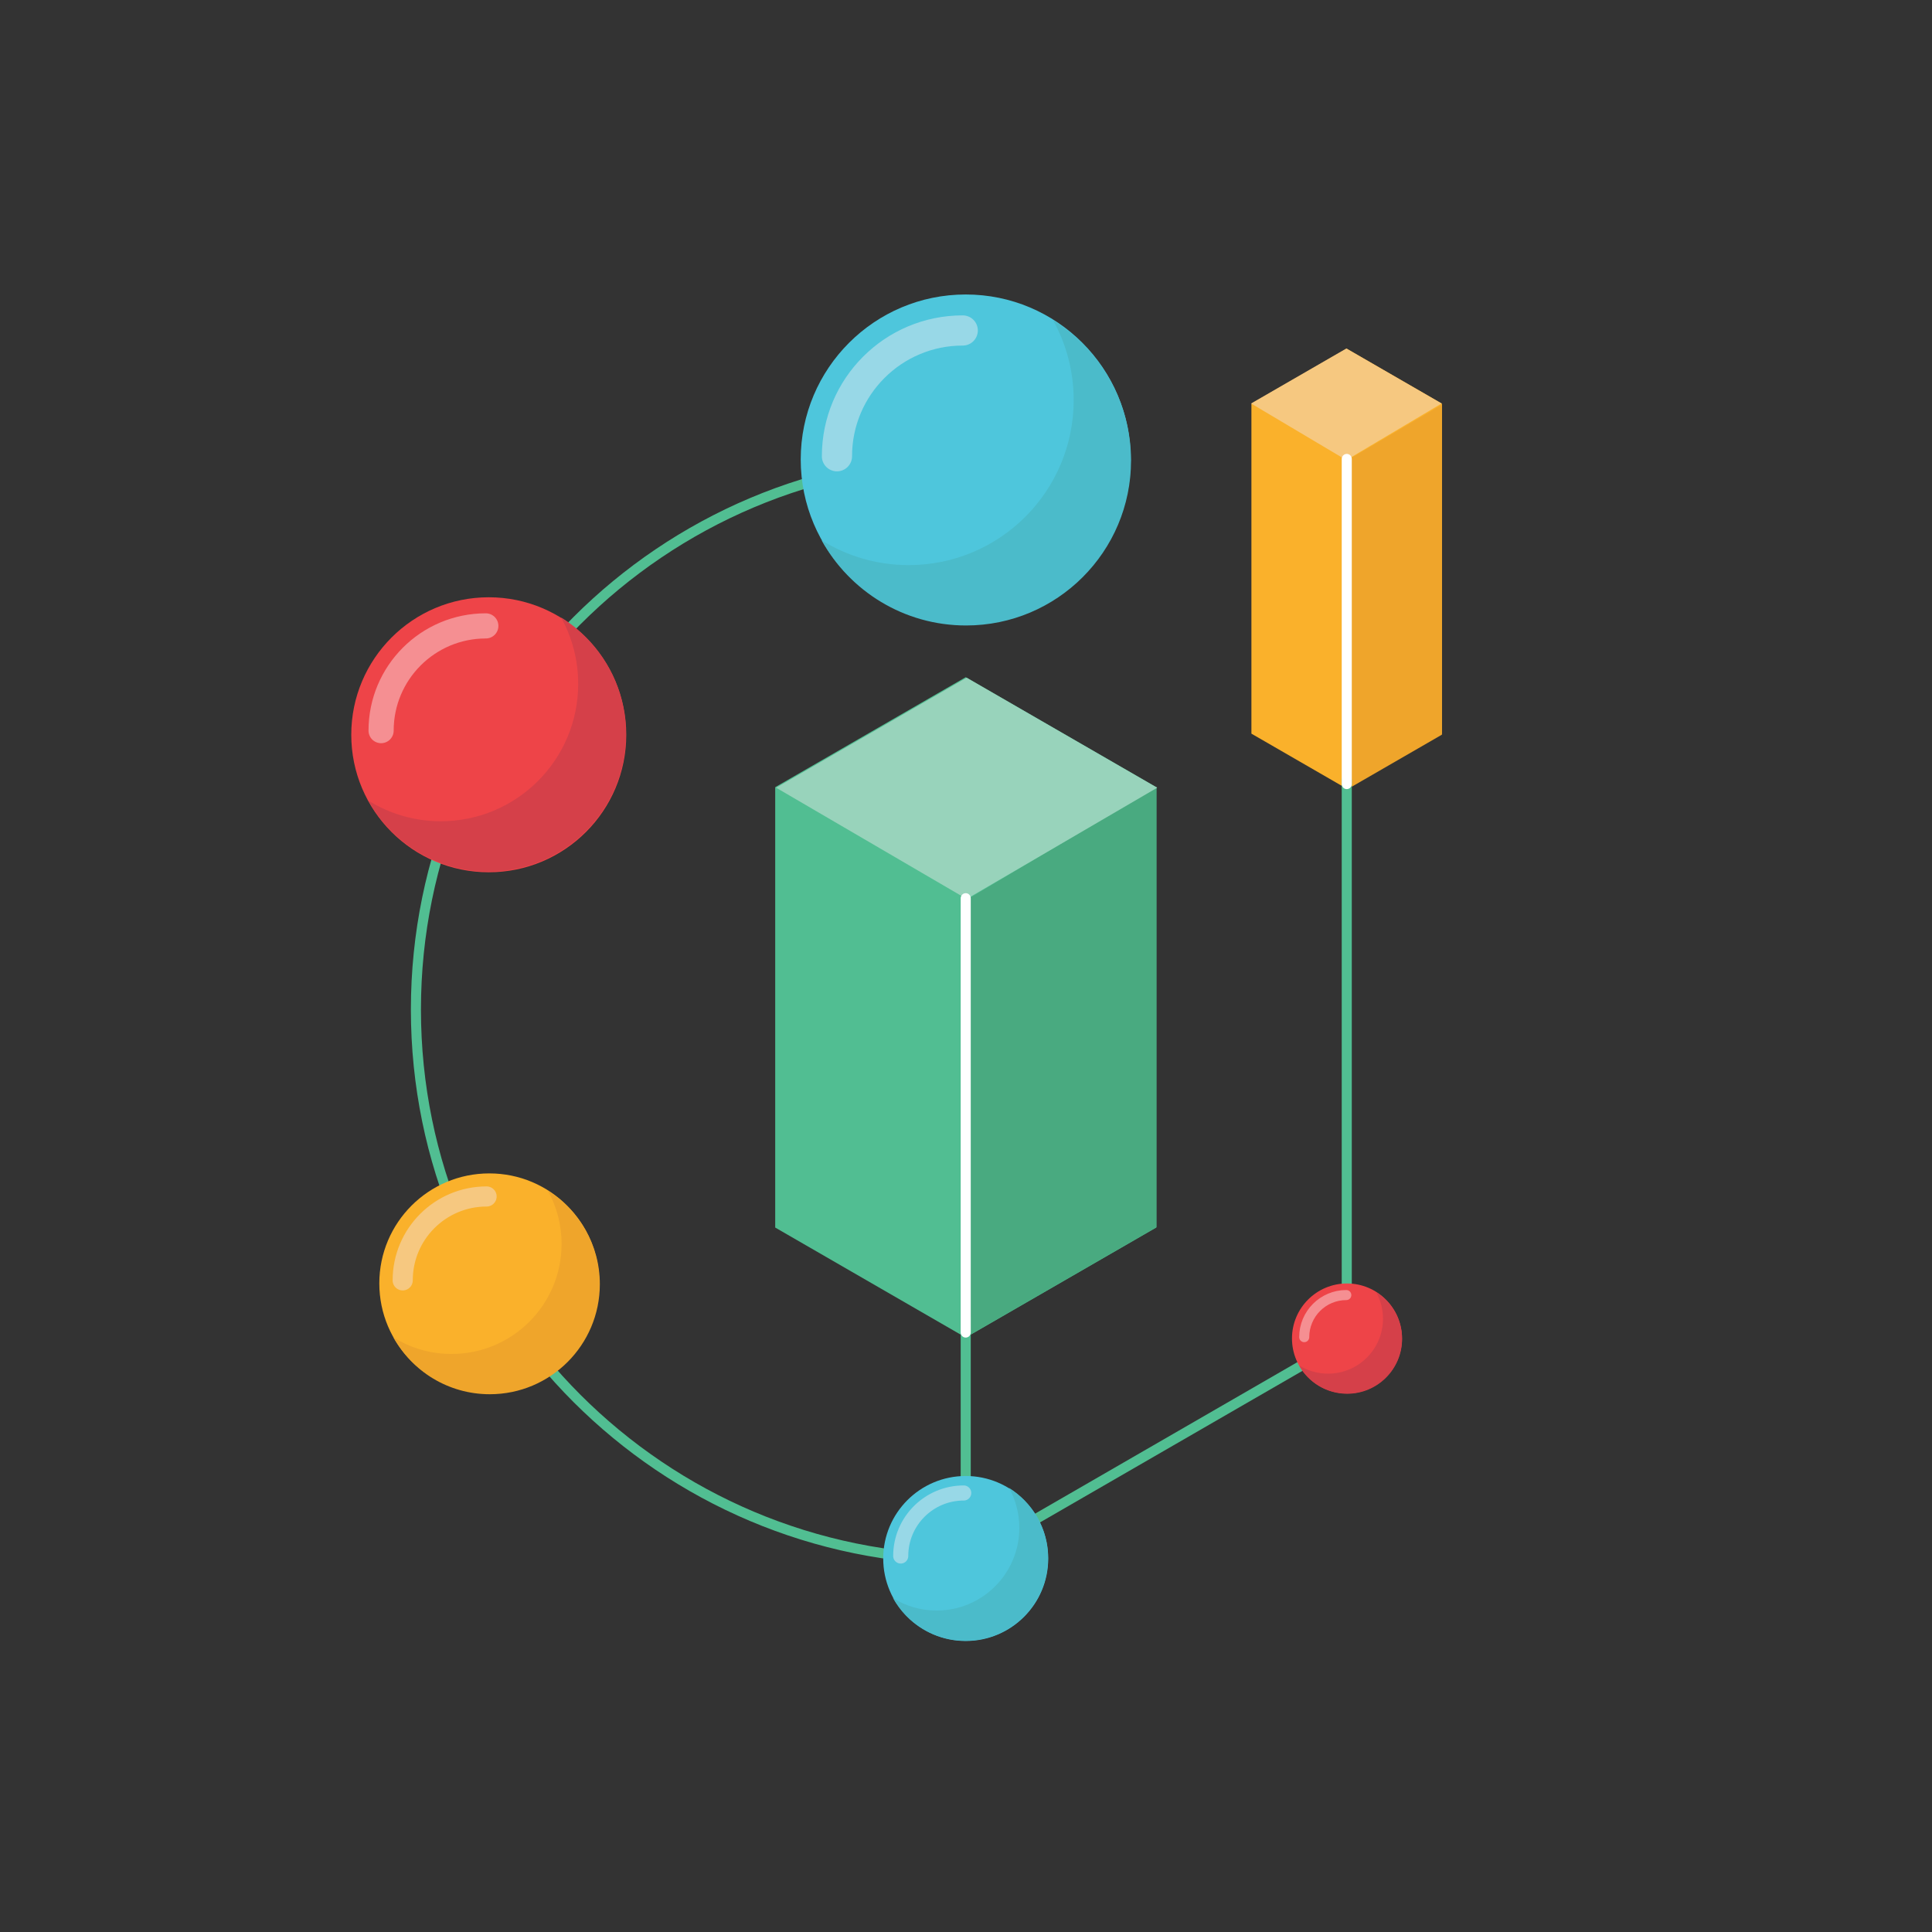 <?xml version="1.0" encoding="utf-8"?>
<!-- Generator: Adobe Illustrator 16.0.0, SVG Export Plug-In . SVG Version: 6.00 Build 0)  -->
<!DOCTYPE svg PUBLIC "-//W3C//DTD SVG 1.1//EN" "http://www.w3.org/Graphics/SVG/1.1/DTD/svg11.dtd">
<svg version="1.1" id="Layer_1" xmlns="http://www.w3.org/2000/svg" xmlns:xlink="http://www.w3.org/1999/xlink" x="0px" y="0px"
	 width="1920px" height="1920px" viewBox="0 0 1920 1920" enable-background="new 0 0 1920 1920" xml:space="preserve">
<rect x="0" y="0" width="1920" height="1920" fill="#333333" stroke="none"/>
<g>
	<polygon fill="#FAB12B" points="1338.309,783.758 1243.643,729.102 1243.643,401.161 1338.309,346.504 1432.979,401.161 
		1432.979,729.102 	"/>
	<polygon fill="#51BE92" points="959.721,1329.234 770.384,1219.92 770.384,782.305 959.721,672.992 1149.059,782.305 
		1149.059,1219.92 	"/>
	<polyline fill="#49AA80" points="960.039,894.524 1149.377,781.917 1149.377,1219.531 960.039,1328.846 	"/>
	<polyline fill="#EFA52B" points="1338.309,457.756 1432.979,402.149 1432.979,730.09 1338.309,784.747 	"/>
	<polygon fill="#98D3BB" points="960.669,893.386 771.332,782.827 960.669,673.513 1150.006,782.827 	"/>
	<polygon fill="#F6C880" points="1337.994,457.247 1243.326,400.984 1337.994,346.328 1432.664,400.984 	"/>
	<g>
		<path fill="none" stroke="#51BE92" stroke-width="10" stroke-linecap="round" stroke-linejoin="round" stroke-miterlimit="10" d="
			M959.898,1549.832c-301.862,0-546.567-244.707-546.567-546.568c0-301.861,244.706-546.568,546.567-546.568"/>
		
			<line fill="none" stroke="#51BE92" stroke-width="10" stroke-linecap="round" stroke-linejoin="round" stroke-miterlimit="10" x1="1338.594" y1="1331.01" x2="959.721" y2="1549.834"/>
		
			<line fill="none" stroke="#51BE92" stroke-width="10" stroke-linecap="round" stroke-linejoin="round" stroke-miterlimit="10" x1="1338.395" y1="775.209" x2="1338.395" y2="1331.42"/>
		
			<line fill="none" stroke="#FFFFFF" stroke-width="10" stroke-linecap="round" stroke-linejoin="round" stroke-miterlimit="10" x1="1338.395" y1="456.09" x2="1338.395" y2="779.209"/>
		
			<line fill="none" stroke="#51BE92" stroke-width="10" stroke-linecap="round" stroke-linejoin="round" stroke-miterlimit="10" x1="959.721" y1="1309.266" x2="959.721" y2="1550.121"/>
		
			<line fill="none" stroke="#FFFFFF" stroke-width="10" stroke-linecap="round" stroke-linejoin="round" stroke-miterlimit="10" x1="959.721" y1="892.633" x2="959.721" y2="1324.266"/>
	</g>
	<g>
		<circle fill="#EE4448" cx="1338.612" cy="1330.156" r="54.657"/>
		<circle fill="#4EC6DC" cx="959.721" cy="456.622" r="163.97"/>
		<circle fill="#EE4448" cx="485.727" cy="730.207" r="136.642"/>
		<circle fill="#FAB12B" cx="486.274" cy="1275.424" r="109.313"/>
		<circle fill="#4EC6DC" cx="959.721" cy="1548.813" r="81.986"/>
	</g>
	<path fill="none" stroke="#FFFFFF" stroke-width="10" stroke-miterlimit="10" d="M1339.652,1107.24"/>
	<g>
		<path fill="none" stroke="#98D8E7" stroke-width="30" stroke-linecap="round" stroke-linejoin="round" stroke-miterlimit="10" d="
			M831.756,453.421c0-69.036,55.965-125,125-125"/>
		<path fill="#4BBBCA" d="M1046.594,318.345c13.004,23.497,20.416,50.52,20.416,79.276c0,90.559-73.412,163.971-163.971,163.971
			c-31.775,0-61.432-9.048-86.554-24.693c27.946,50.497,81.753,84.693,143.554,84.693c90.559,0,163.971-73.412,163.971-163.971
			C1124.01,398.838,1093.07,347.29,1046.594,318.345z"/>
	</g>
	<g>
		<path fill="none" stroke="#F6C880" stroke-width="20" stroke-linecap="round" stroke-linejoin="round" stroke-miterlimit="10" d="
			M400.196,1272.41c0-46.043,37.326-83.369,83.369-83.369"/>
		<path fill="#EFA52B" d="M544.483,1183.32c8.672,15.672,13.616,33.695,13.616,52.875c0,60.396-48.962,109.359-109.361,109.359
			c-21.193,0-40.973-6.035-57.728-16.469c18.639,33.68,54.526,56.486,95.745,56.486c60.397,0,109.361-48.963,109.361-109.361
			C596.116,1237.006,575.481,1202.625,544.483,1183.32z"/>
	</g>
	<path fill="none" stroke="#F58F92" stroke-width="25" stroke-linecap="round" stroke-linejoin="round" stroke-miterlimit="10" d="
		M378.73,726.081c0-57.479,46.595-104.072,104.073-104.072"/>
	<path fill="#D54049" d="M557.6,613.619c10.827,19.563,16.999,42.062,16.999,66.005c0,75.396-61.123,136.52-136.52,136.52
		c-26.456,0-51.148-7.534-72.064-20.561c23.268,42.043,68.066,70.515,119.521,70.515c75.396,0,136.52-61.122,136.52-136.519
		C622.056,680.636,596.296,637.717,557.6,613.619z"/>
	<path fill="none" stroke="#98D8E7" stroke-width="15" stroke-linecap="round" stroke-linejoin="round" stroke-miterlimit="10" d="
		M895.129,1546.342c0-34.586,28.039-62.623,62.623-62.623"/>
	<path fill="#4BBBCA" d="M1002.76,1478.67c6.516,11.771,10.229,25.311,10.229,39.717c0,45.367-36.779,82.146-82.146,82.146
		c-15.92,0-30.777-4.533-43.363-12.371c14,25.299,40.957,42.43,71.917,42.43c45.369,0,82.148-36.777,82.148-82.146
		C1041.545,1518.996,1026.043,1493.17,1002.76,1478.67z"/>
	<path fill="none" stroke="#F58F92" stroke-width="10" stroke-linecap="round" stroke-linejoin="round" stroke-miterlimit="10" d="
		M1296.125,1328.836c0-23.096,18.721-41.818,41.818-41.818"/>
	<path fill="#D54049" d="M1367.619,1284.146c4.326,7.822,6.795,16.818,6.795,26.391c0,30.146-24.438,54.586-54.586,54.586
		c-10.578,0-20.449-3.012-28.813-8.221c9.303,16.811,27.215,28.195,47.789,28.195c30.146,0,54.586-24.439,54.586-54.586
		C1393.391,1310.943,1383.09,1293.781,1367.619,1284.146z"/>
</g>
</svg>
